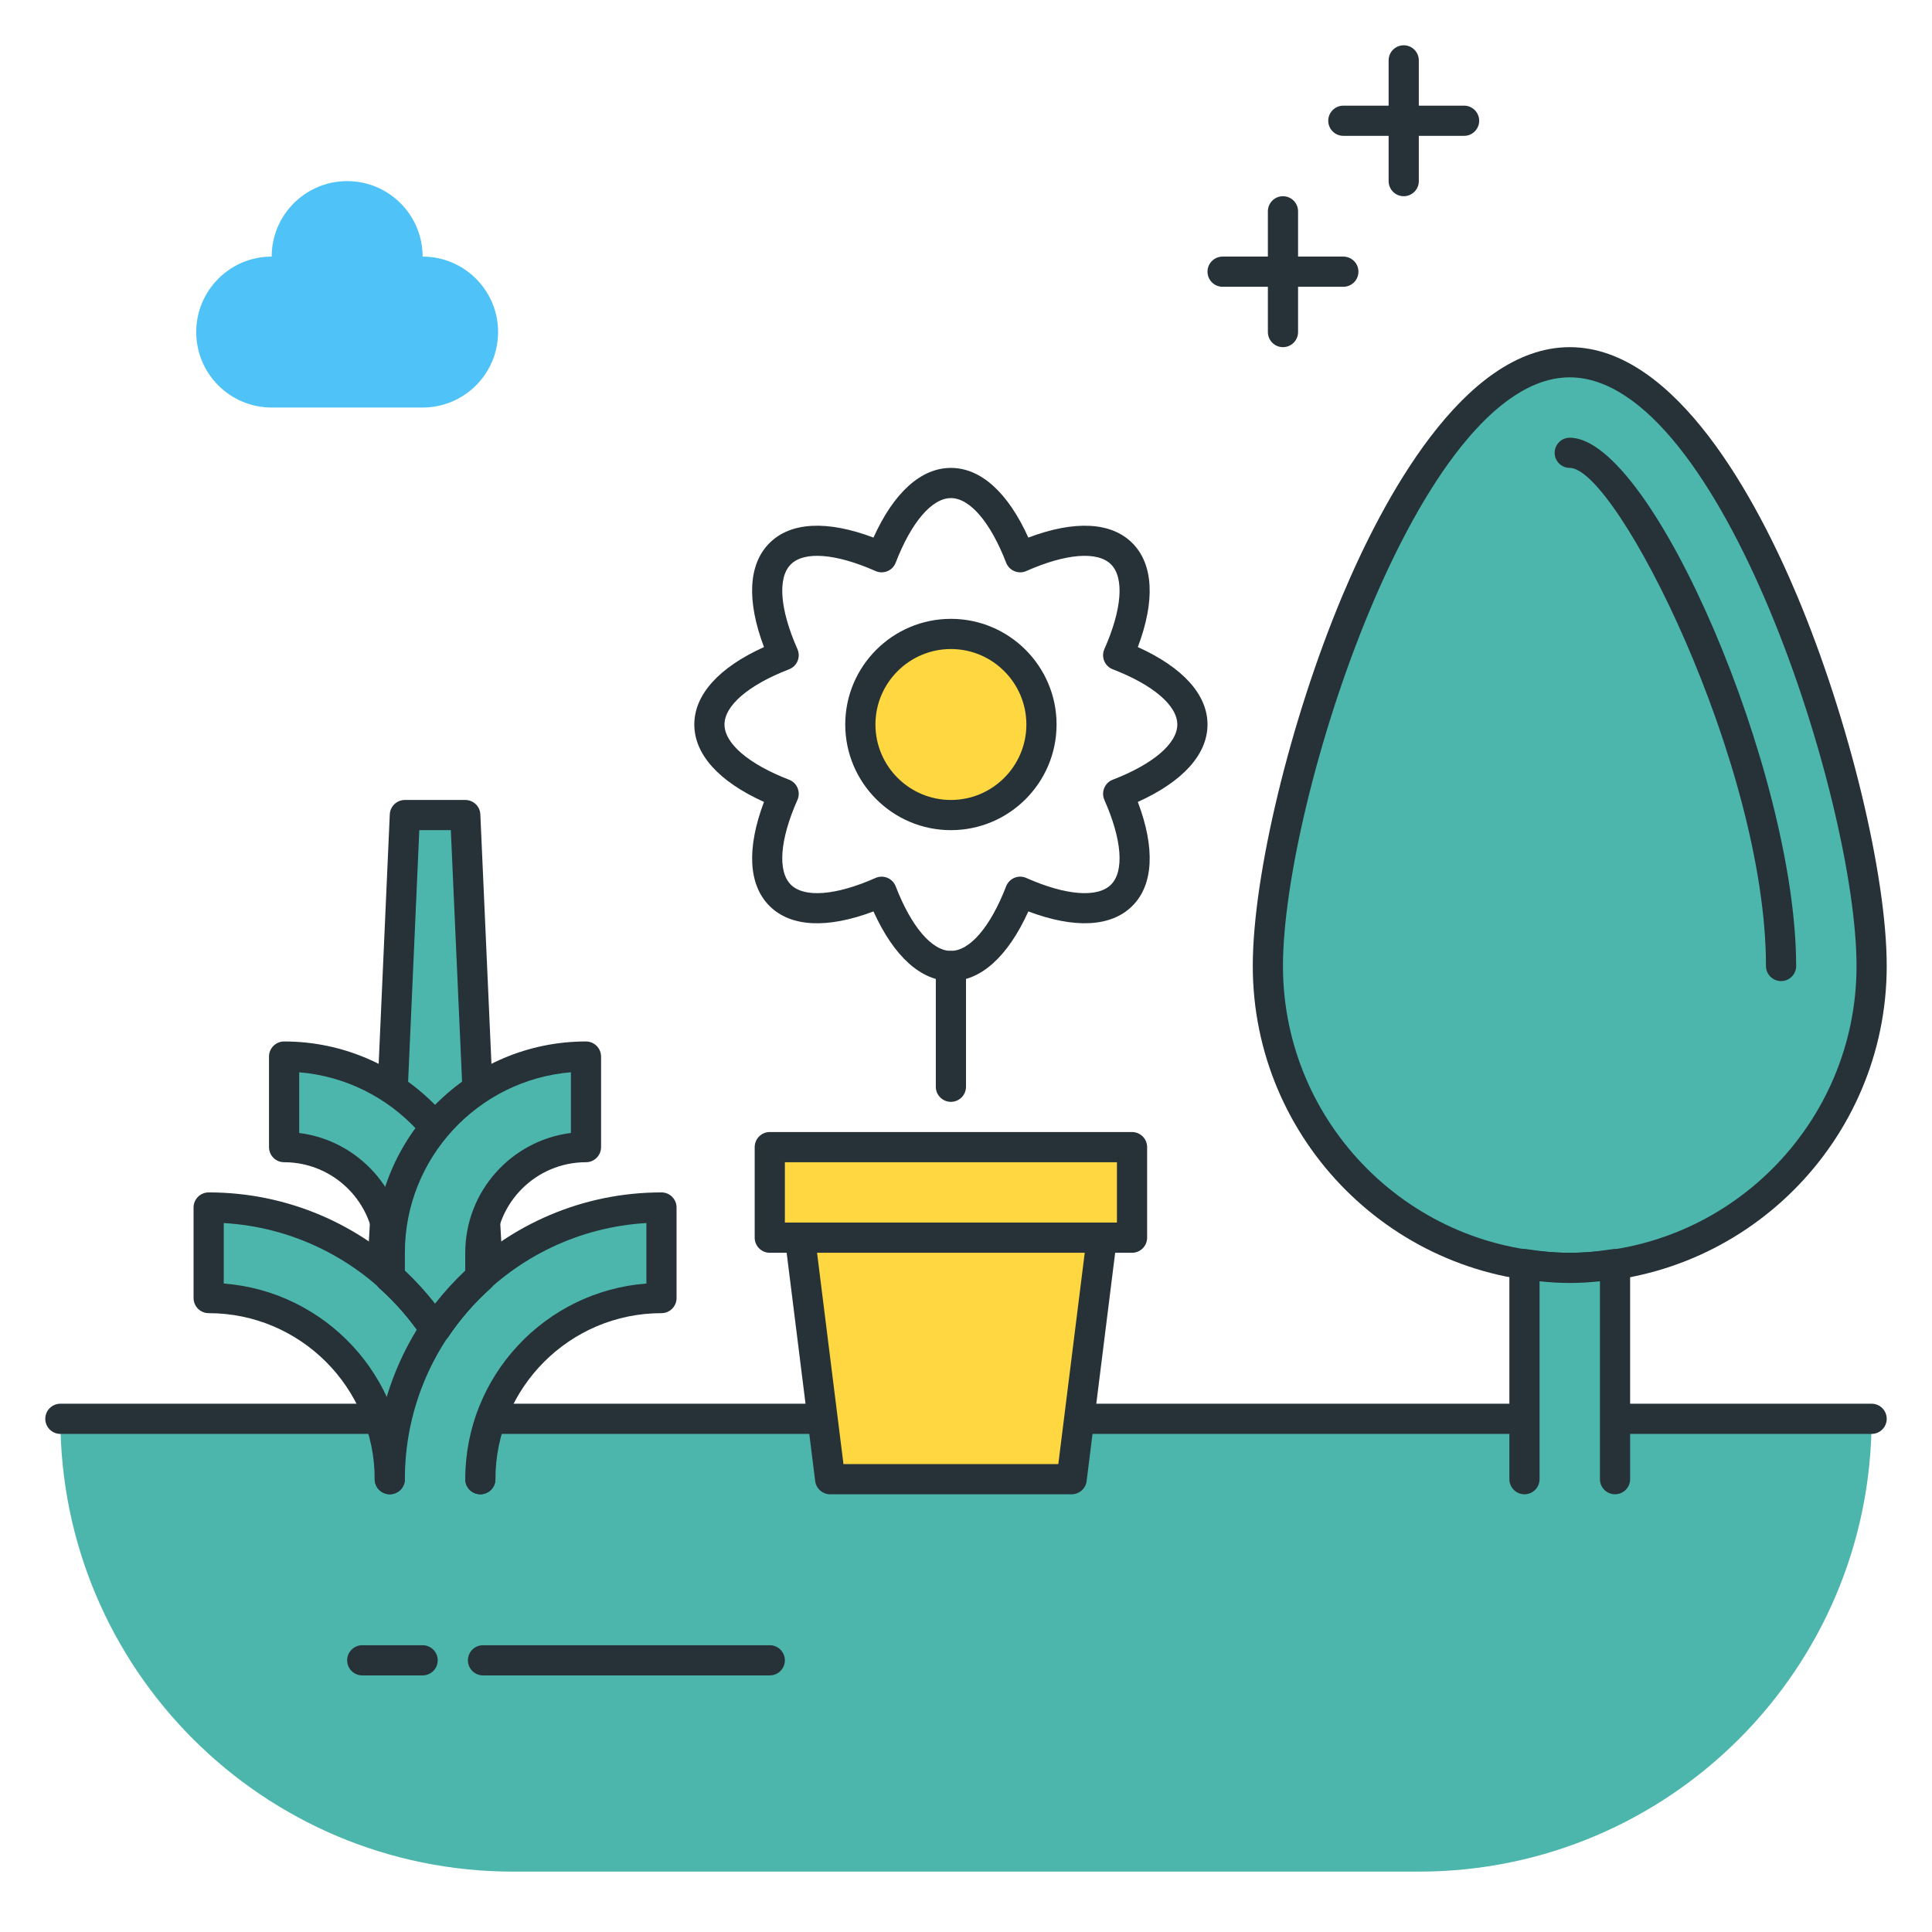 <?xml version="1.0" encoding="utf-8"?>
<!-- Generator: Adobe Illustrator 22.0.0, SVG Export Plug-In . SVG Version: 6.00 Build 0)  -->
<svg version="1.1" id="Layer_1" xmlns="http://www.w3.org/2000/svg" xmlns:xlink="http://www.w3.org/1999/xlink" x="0px" y="0px"
	 viewBox="0 0 64 64" style="enable-background:new 0 0 64 64;" xml:space="preserve">
<style type="text/css">
	.st0{fill:#263238;}
	.st1{fill:#FFD740;}
	.st2{fill:#40C4FF;}
	.st3{fill:#FF5252;}
	.st4{fill:#4FC3F7;}
	.st5{fill:#FFFFFF;}
	.st6{fill:#4DB6AC;}
	.st7{fill:#FFCA28;}
	.st8{fill:#37474F;}
</style>
<g>
	<g>
		<g>
			<path class="st6" d="M62,47H2v0c0,8.284,6.716,15,15,15h30C55.284,62,62,55.284,62,47L62,47z"/>
		</g>
	</g>
	<g>
		<g>
			<path class="st0" d="M62,47.5H2c-0.276,0-0.5-0.224-0.5-0.5s0.224-0.5,0.5-0.5h60c0.276,0,0.5,0.224,0.5,0.5S62.276,47.5,62,47.5
				z"/>
		</g>
	</g>
	<g>
		<g>
			<path class="st6" d="M14.412,37.353c0.403-0.485,0.88-0.904,1.406-1.256L15.412,27h-2l-0.406,9.097
				C13.532,36.448,14.009,36.868,14.412,37.353z"/>
		</g>
		<g>
			<path class="st0" d="M14.412,37.853c-0.148,0-0.29-0.066-0.385-0.181c-0.361-0.435-0.798-0.825-1.298-1.159
				c-0.146-0.097-0.229-0.263-0.222-0.438l0.405-9.097c0.012-0.267,0.232-0.478,0.5-0.478h2c0.268,0,0.488,0.21,0.5,0.478
				l0.405,9.097c0.008,0.175-0.076,0.341-0.222,0.438c-0.5,0.334-0.938,0.725-1.298,1.159
				C14.702,37.787,14.561,37.853,14.412,37.853z M13.519,35.844c0.323,0.234,0.622,0.49,0.894,0.765
				c0.271-0.275,0.57-0.531,0.894-0.765L14.934,27.5H13.89L13.519,35.844z"/>
		</g>
	</g>
	<g>
		<g>
			<path class="st6" d="M15.912,41.5V44h-3v-2.5c0-0.344-0.065-0.669-0.158-0.984L12.412,46.5h4l-0.342-5.984
				C15.977,40.831,15.912,41.156,15.912,41.5z"/>
		</g>
		<g>
			<path class="st0" d="M16.412,47h-4c-0.138,0-0.269-0.057-0.363-0.157c-0.095-0.1-0.144-0.234-0.136-0.372l0.342-5.983
				c0.014-0.243,0.2-0.44,0.441-0.468c0.245-0.035,0.468,0.122,0.537,0.355c0.122,0.413,0.179,0.77,0.179,1.125v2h2v-2
				c0-0.355,0.057-0.712,0.179-1.125c0.069-0.233,0.288-0.39,0.537-0.355c0.241,0.028,0.428,0.226,0.441,0.468l0.342,5.983
				c0.008,0.137-0.041,0.271-0.136,0.372C16.681,46.943,16.55,47,16.412,47z M12.941,46h2.941l-0.086-1.5h-2.77L12.941,46z"/>
		</g>
	</g>
	<g>
		<g>
			<circle class="st1" cx="31.5" cy="24" r="3"/>
		</g>
		<g>
			<path class="st0" d="M31.5,27.5c-1.93,0-3.5-1.57-3.5-3.5s1.57-3.5,3.5-3.5S35,22.07,35,24S33.43,27.5,31.5,27.5z M31.5,21.5
				c-1.378,0-2.5,1.122-2.5,2.5s1.122,2.5,2.5,2.5S34,25.378,34,24S32.878,21.5,31.5,21.5z"/>
		</g>
	</g>
	<g>
		<g>
			<path class="st0" d="M31.5,32.5c-0.99,0-1.89-0.815-2.565-2.308c-1.533,0.578-2.746,0.519-3.445-0.182
				c-0.7-0.7-0.76-1.913-0.182-3.445C23.815,25.891,23,24.99,23,24s0.815-1.89,2.308-2.565c-0.579-1.533-0.519-2.746,0.182-3.445
				c0.699-0.701,1.913-0.76,3.445-0.182C29.609,16.315,30.51,15.5,31.5,15.5s1.89,0.815,2.565,2.308
				c1.532-0.578,2.746-0.519,3.445,0.182c0.7,0.7,0.76,1.913,0.182,3.445C39.185,22.11,40,23.01,40,24s-0.815,1.89-2.308,2.565
				c0.579,1.533,0.519,2.746-0.182,3.445c-0.7,0.7-1.914,0.759-3.445,0.182C33.39,31.685,32.49,32.5,31.5,32.5z M29.205,29.041
				c0.065,0,0.13,0.013,0.191,0.038c0.126,0.052,0.226,0.154,0.275,0.282c0.517,1.339,1.2,2.139,1.829,2.139s1.312-0.8,1.829-2.139
				c0.049-0.128,0.148-0.23,0.275-0.282c0.127-0.053,0.27-0.051,0.394,0.005c1.312,0.582,2.362,0.664,2.806,0.22
				c0.444-0.444,0.362-1.493-0.22-2.806c-0.056-0.125-0.057-0.268-0.005-0.394s0.154-0.226,0.282-0.275C38.2,25.312,39,24.628,39,24
				s-0.8-1.312-2.139-1.829c-0.128-0.049-0.23-0.148-0.282-0.275s-0.051-0.269,0.005-0.394c0.582-1.312,0.664-2.361,0.22-2.806
				c-0.444-0.445-1.494-0.362-2.806,0.22c-0.125,0.056-0.267,0.058-0.394,0.005c-0.126-0.052-0.226-0.154-0.275-0.282
				C32.812,17.3,32.128,16.5,31.5,16.5s-1.312,0.8-1.829,2.139c-0.049,0.128-0.148,0.23-0.275,0.282
				c-0.127,0.053-0.269,0.051-0.394-0.005c-1.312-0.582-2.361-0.665-2.806-0.22c-0.444,0.444-0.362,1.493,0.22,2.806
				c0.056,0.125,0.057,0.268,0.005,0.394s-0.154,0.226-0.282,0.275C24.8,22.688,24,23.372,24,24s0.8,1.312,2.139,1.829
				c0.128,0.049,0.23,0.148,0.282,0.275s0.051,0.269-0.005,0.394c-0.582,1.312-0.664,2.361-0.22,2.806s1.494,0.362,2.806-0.22
				C29.067,29.055,29.136,29.041,29.205,29.041z"/>
		</g>
	</g>
	<g>
		<g>
			<path class="st0" d="M31.5,36.5c-0.276,0-0.5-0.224-0.5-0.5v-4c0-0.276,0.224-0.5,0.5-0.5S32,31.724,32,32v4
				C32,36.276,31.776,36.5,31.5,36.5z"/>
		</g>
	</g>
	<g>
		<g>
			<rect x="25.5" y="38" class="st1" width="12" height="3"/>
		</g>
		<g>
			<path class="st0" d="M37.5,41.5h-12c-0.276,0-0.5-0.224-0.5-0.5v-3c0-0.276,0.224-0.5,0.5-0.5h12c0.276,0,0.5,0.224,0.5,0.5v3
				C38,41.276,37.776,41.5,37.5,41.5z M26,40.5h11v-2H26V40.5z"/>
		</g>
	</g>
	<g>
		<g>
			<polygon class="st1" points="35.5,49 27.5,49 26.5,41 36.5,41 			"/>
		</g>
		<g>
			<path class="st0" d="M35.5,49.5h-8c-0.252,0-0.465-0.188-0.496-0.438l-1-8c-0.018-0.142,0.026-0.286,0.121-0.393
				C26.22,40.562,26.356,40.5,26.5,40.5h10c0.144,0,0.28,0.062,0.375,0.169c0.095,0.107,0.139,0.251,0.121,0.393l-1,8
				C35.965,49.312,35.752,49.5,35.5,49.5z M27.941,48.5h7.117l0.875-7h-8.867L27.941,48.5z"/>
		</g>
	</g>
	<g>
		<g>
			<path class="st6" d="M62,32c0,5.523-4.477,10-10,10s-10-4.477-10-10s4.477-20,10-20S62,26.477,62,32z"/>
		</g>
		<g>
			<path class="st0" d="M52,42.5c-5.79,0-10.5-4.71-10.5-10.5c0-3.011,1.248-8.169,2.968-12.265C45.759,16.66,48.455,11.5,52,11.5
				s6.241,5.16,7.532,8.235C61.252,23.831,62.5,28.989,62.5,32C62.5,37.79,57.79,42.5,52,42.5z M52,12.5
				c-4.983,0-9.5,14.038-9.5,19.5c0,5.238,4.262,9.5,9.5,9.5s9.5-4.262,9.5-9.5C61.5,26.538,56.983,12.5,52,12.5z"/>
		</g>
	</g>
	<g>
		<g>
			<path class="st0" d="M59,32.5c-0.276,0-0.5-0.224-0.5-0.5c0-6.679-4.945-16.5-6.5-16.5c-0.276,0-0.5-0.224-0.5-0.5
				s0.224-0.5,0.5-0.5c2.733,0,7.5,11.122,7.5,17.5C59.5,32.276,59.276,32.5,59,32.5z"/>
		</g>
	</g>
	<g>
		<g>
			<path class="st6" d="M53.5,49v-7.125C53.009,41.949,52.511,42,52,42s-1.009-0.051-1.5-0.125V49"/>
		</g>
		<g>
			<path class="st0" d="M53.5,49.5c-0.276,0-0.5-0.224-0.5-0.5v-6.556c-0.709,0.075-1.291,0.075-2,0V49c0,0.276-0.224,0.5-0.5,0.5
				S50,49.276,50,49v-7.125c0-0.146,0.063-0.284,0.174-0.379c0.11-0.095,0.257-0.137,0.4-0.116c1.08,0.163,1.771,0.163,2.852,0
				c0.144-0.02,0.29,0.021,0.4,0.116C53.937,41.592,54,41.73,54,41.875V49C54,49.276,53.776,49.5,53.5,49.5z"/>
		</g>
	</g>
	<g>
		<g>
			<path class="st6" d="M12.912,49c0-3.309-2.691-6-6-6v-3c4.962,0,9,4.038,9,9"/>
		</g>
		<g>
			<path class="st0" d="M15.912,49.5c-0.276,0-0.5-0.224-0.5-0.5c0-4.519-3.545-8.226-8-8.485v2.004c3.352,0.256,6,3.065,6,6.481
				c0,0.276-0.224,0.5-0.5,0.5s-0.5-0.224-0.5-0.5c0-3.033-2.467-5.5-5.5-5.5c-0.276,0-0.5-0.224-0.5-0.5v-3
				c0-0.276,0.224-0.5,0.5-0.5c5.238,0,9.5,4.262,9.5,9.5C16.412,49.276,16.188,49.5,15.912,49.5z"/>
		</g>
	</g>
	<g>
		<g>
			<path class="st6" d="M12.912,49c0-4.962,4.038-9,9-9v3c-3.309,0-6,2.691-6,6"/>
		</g>
		<g>
			<path class="st0" d="M15.912,49.5c-0.276,0-0.5-0.224-0.5-0.5c0-3.416,2.648-6.225,6-6.481v-2.004c-4.455,0.26-8,3.966-8,8.485
				c0,0.276-0.224,0.5-0.5,0.5s-0.5-0.224-0.5-0.5c0-5.238,4.262-9.5,9.5-9.5c0.276,0,0.5,0.224,0.5,0.5v3
				c0,0.276-0.224,0.5-0.5,0.5c-3.033,0-5.5,2.467-5.5,5.5C16.412,49.276,16.188,49.5,15.912,49.5z"/>
		</g>
	</g>
	<g>
		<g>
			<path class="st6" d="M12.912,41.5v0.809c0.557,0.501,1.054,1.067,1.473,1.691h0.054c0.419-0.624,0.916-1.19,1.473-1.691V41.5
				c0-3.584-2.916-6.5-6.5-6.5v3C11.342,38,12.912,39.57,12.912,41.5z"/>
		</g>
		<g>
			<path class="st0" d="M14.439,44.5c-0.167,0-0.377-0.083-0.47-0.221c-0.389-0.58-0.857-1.118-1.392-1.598
				c-0.105-0.095-0.166-0.23-0.166-0.372V41.5c0-1.654-1.346-3-3-3c-0.276,0-0.5-0.224-0.5-0.5v-3c0-0.276,0.224-0.5,0.5-0.5
				c3.86,0,7,3.14,7,7v0.809c0,0.142-0.06,0.277-0.166,0.372c-0.535,0.48-1.003,1.018-1.392,1.598
				C14.762,44.417,14.606,44.5,14.439,44.5z M13.412,42.09c0.364,0.342,0.698,0.709,1,1.096c0.302-0.387,0.636-0.754,1-1.096V41.5
				c0-3.14-2.425-5.725-5.5-5.979v2.011c1.97,0.247,3.5,1.933,3.5,3.969V42.09z"/>
		</g>
	</g>
	<g>
		<g>
			<path class="st6" d="M14.385,44h0.054c0.419-0.624,0.916-1.19,1.473-1.691V41.5c0-1.93,1.57-3.5,3.5-3.5v-3
				c-3.584,0-6.5,2.916-6.5,6.5v0.809C13.469,42.81,13.966,43.376,14.385,44z"/>
		</g>
		<g>
			<path class="st0" d="M14.439,44.5c-0.167,0-0.377-0.083-0.47-0.221c-0.389-0.58-0.857-1.118-1.392-1.598
				c-0.105-0.095-0.166-0.23-0.166-0.372V41.5c0-3.86,3.14-7,7-7c0.276,0,0.5,0.224,0.5,0.5v3c0,0.276-0.224,0.5-0.5,0.5
				c-1.654,0-3,1.346-3,3v0.809c0,0.142-0.06,0.277-0.166,0.372c-0.535,0.48-1.003,1.018-1.392,1.598
				C14.762,44.417,14.606,44.5,14.439,44.5z M13.412,42.09c0.364,0.342,0.698,0.709,1,1.096c0.302-0.387,0.636-0.754,1-1.096V41.5
				c0-2.036,1.53-3.722,3.5-3.969v-2.011c-3.075,0.255-5.5,2.839-5.5,5.979V42.09z"/>
		</g>
	</g>
	<g>
		<g>
			<path class="st4" d="M14,8.5C14,7.119,12.881,6,11.5,6S9,7.119,9,8.5c-1.381,0-2.5,1.119-2.5,2.5s1.119,2.5,2.5,2.5h5
				c1.381,0,2.5-1.119,2.5-2.5S15.381,8.5,14,8.5z"/>
		</g>
	</g>
	<g>
		<g>
			<path class="st0" d="M14,55.5h-2c-0.276,0-0.5-0.224-0.5-0.5s0.224-0.5,0.5-0.5h2c0.276,0,0.5,0.224,0.5,0.5S14.276,55.5,14,55.5
				z"/>
		</g>
	</g>
	<g>
		<g>
			<path class="st0" d="M25.5,55.5H16c-0.276,0-0.5-0.224-0.5-0.5s0.224-0.5,0.5-0.5h9.5c0.276,0,0.5,0.224,0.5,0.5
				S25.776,55.5,25.5,55.5z"/>
		</g>
	</g>
	<g>
		<g>
			<path class="st0" d="M48.5,4.5h-4C44.224,4.5,44,4.276,44,4s0.224-0.5,0.5-0.5h4C48.776,3.5,49,3.724,49,4S48.776,4.5,48.5,4.5z"
				/>
		</g>
	</g>
	<g>
		<g>
			<path class="st0" d="M46.5,6.5C46.224,6.5,46,6.276,46,6V2c0-0.276,0.224-0.5,0.5-0.5S47,1.724,47,2v4
				C47,6.276,46.776,6.5,46.5,6.5z"/>
		</g>
	</g>
	<g>
		<g>
			<path class="st0" d="M44.5,9.5h-4C40.224,9.5,40,9.276,40,9s0.224-0.5,0.5-0.5h4C44.776,8.5,45,8.724,45,9S44.776,9.5,44.5,9.5z"
				/>
		</g>
	</g>
	<g>
		<g>
			<path class="st0" d="M42.5,11.5c-0.276,0-0.5-0.224-0.5-0.5V7c0-0.276,0.224-0.5,0.5-0.5S43,6.724,43,7v4
				C43,11.276,42.776,11.5,42.5,11.5z"/>
		</g>
	</g>
</g>
</svg>
